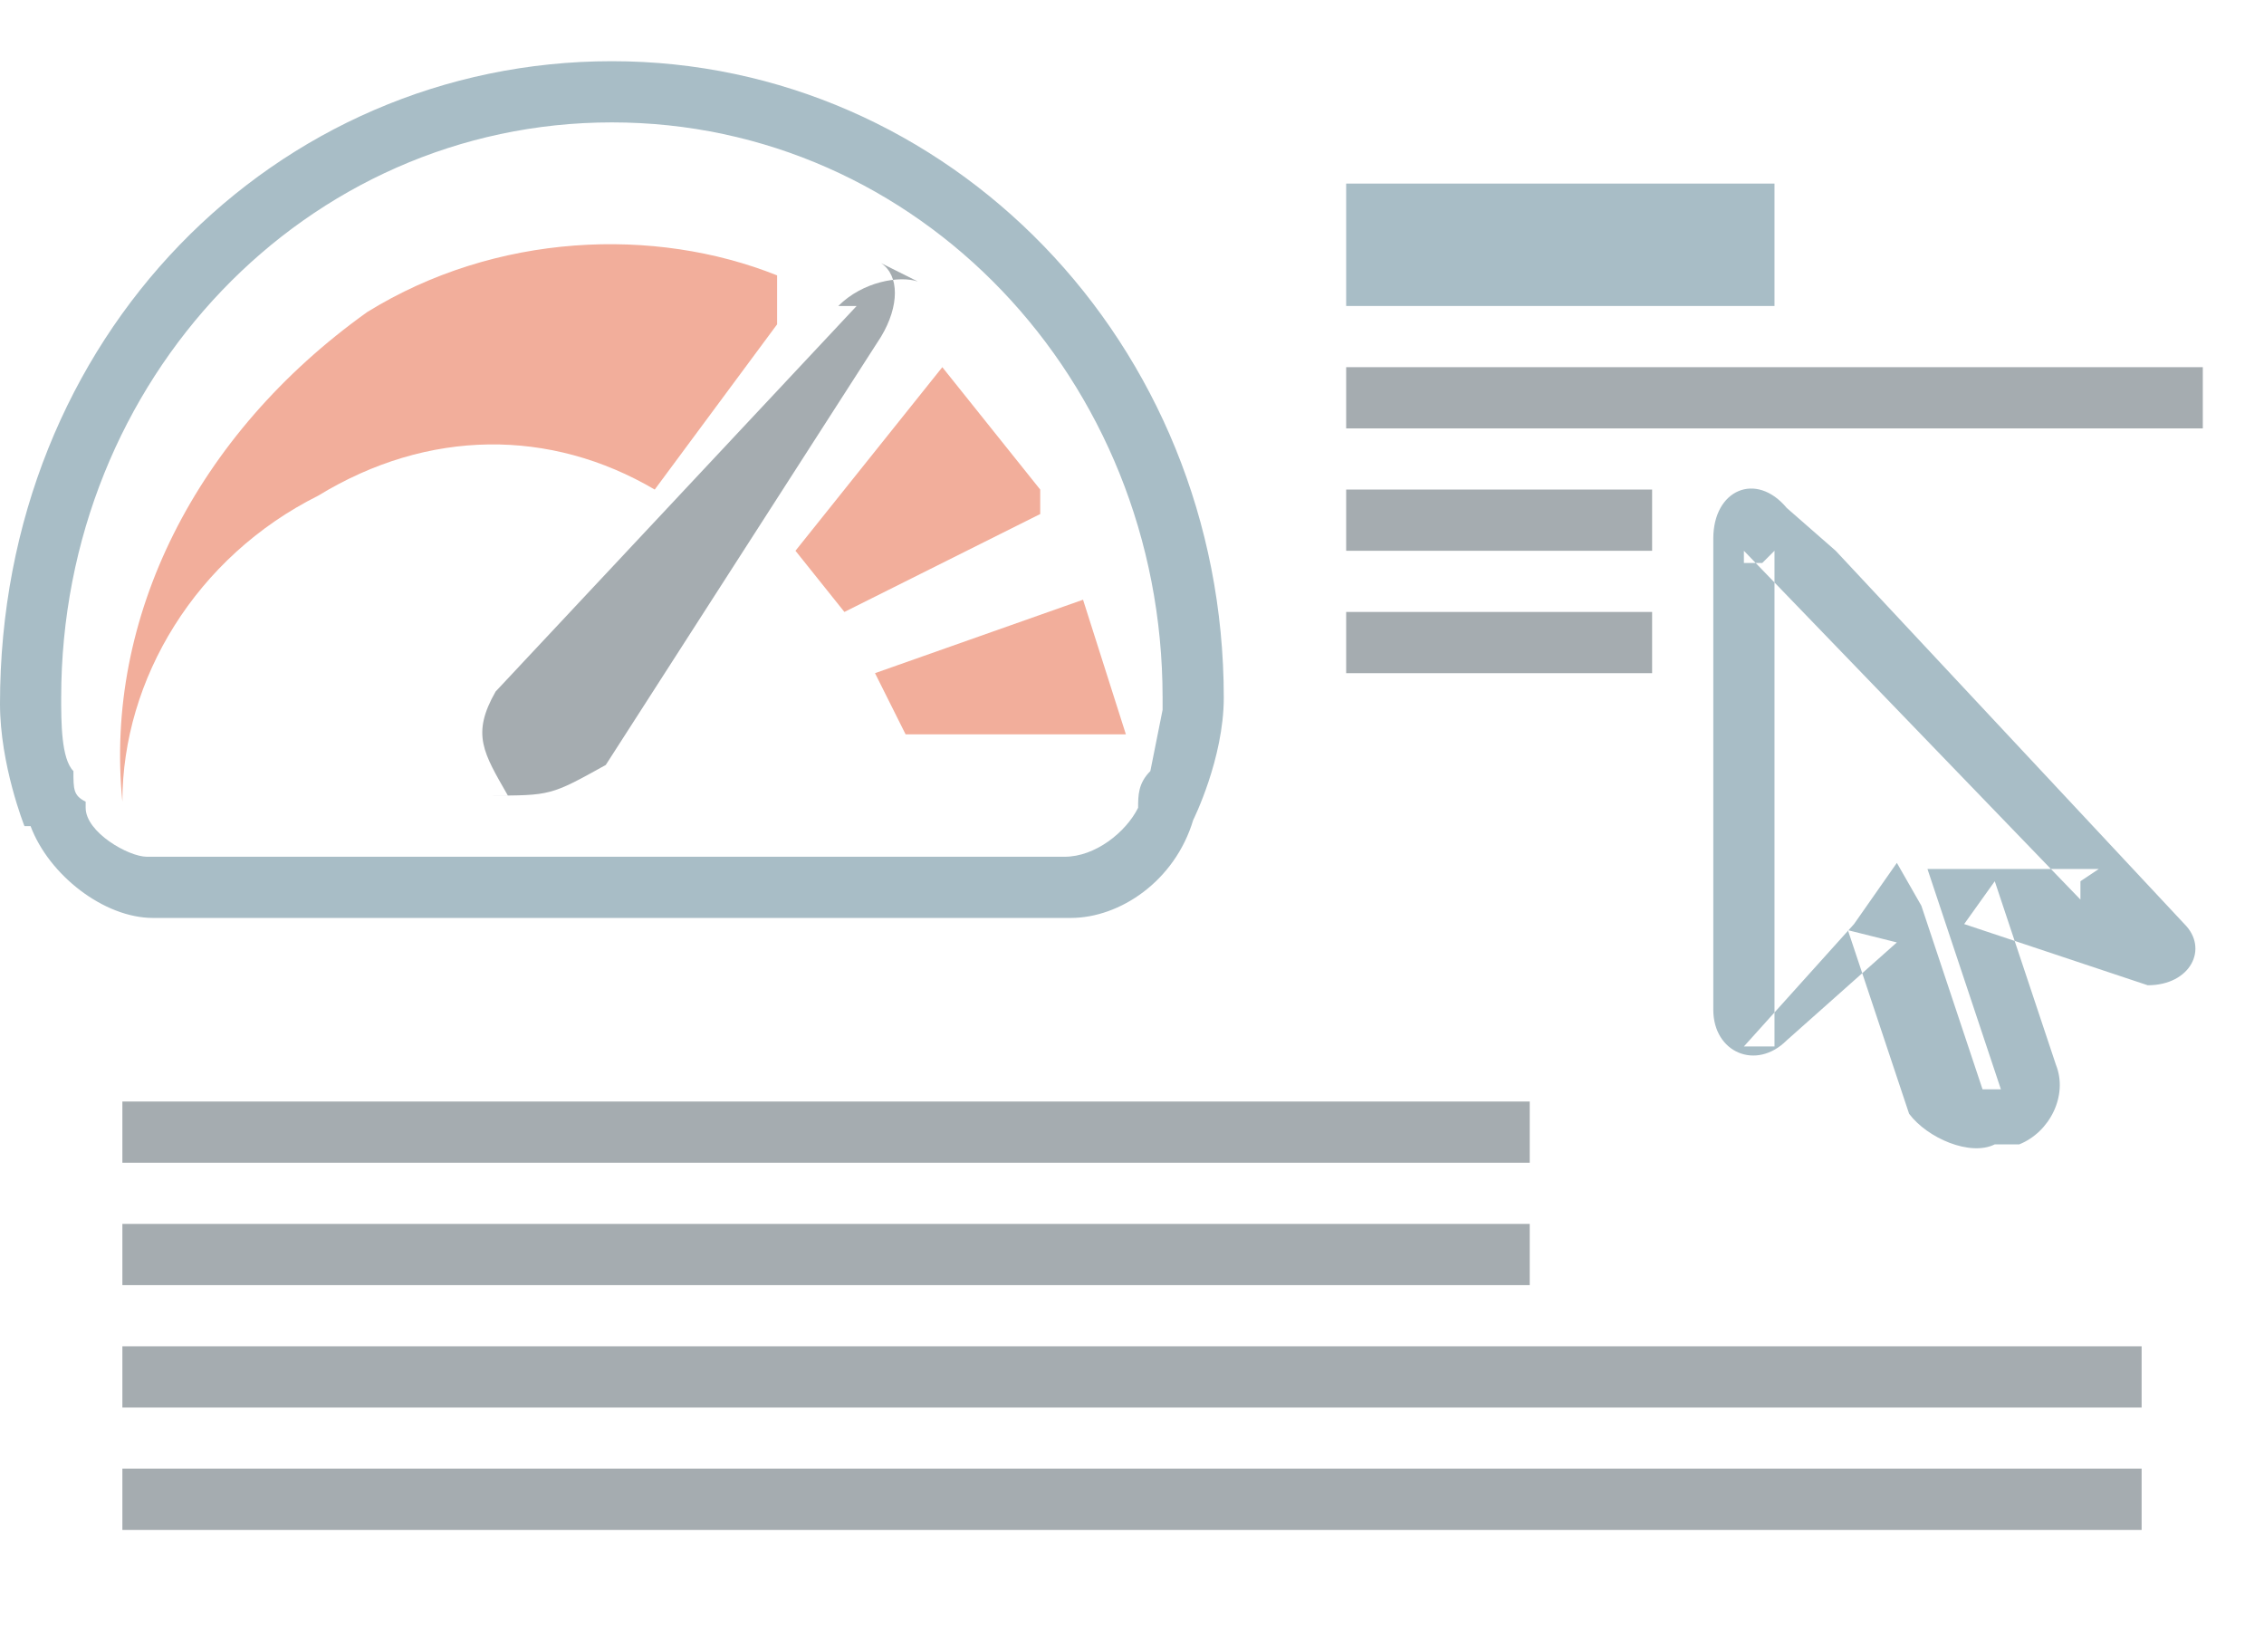 <svg xmlns="http://www.w3.org/2000/svg" width="37" height="27" viewBox="0 0 37 27">
  <g fill="none" fill-rule="evenodd">
    <path fill="#A8BDC6" d="M22 3h7v2h-7z"/>
    <path fill="#F2AE9B" d="M17 8.3V8l-1.6-2L13 9l.8 1L17 8.4zm.7 1.5l.7 2.2h-3.6l-.5-1 3.4-1.2zm-5-5.3c-2-.8-4.6-.7-6.7.6-2.8 2-4.3 5-4 8 0-2 1.2-4 3.2-5C7 7 9 7 10.7 8l2-2.7z"/>
    <path fill="#A8BDC6" d="M1.4 13.2c0 .4.7.8 1 .8h15c.5 0 1-.4 1.2-.8 0-.2 0-.4.2-.6l.2-1v-.2C19 6.2 15 2 10 2s-9 4.2-9 9.4c0 .4 0 1 .2 1.2 0 .3 0 .4.2.5v1zm-1 .3s-.4-1-.4-2C0 5.5 4.5 1 10 1s10 4.6 10 10.4c0 1-.5 2-.5 2-.3 1-1.2 1.6-2 1.6h-15c-.8 0-1.7-.7-2-1.5z"/>
    <path fill="#A5ACB0" d="M13.7 5c.4-.4 1-.5 1.3-.4l-.6-.3c.3.2.3.7 0 1.2l-4.5 7C9 13 9 13 8 13h.3c-.4-.7-.6-1-.2-1.7L14 5zM22 6h14v1H22zM2 18h23v1H2zm0 2h23v1H2zm0 2h33v1H2zm0 2h33v1H2zM22 8h5v1h-5zm0 2h5v1h-5z"/>
    <path fill="#A8BDC6" d="M29.2 8.3c-.5-.6-1.2-.3-1.2.5v7.7c0 .7.7 1 1.2.5l1.8-1.6-.8-.2 1 3c.3.4 1 .7 1.4.5h.4c.5-.2.8-.8.6-1.3l-1-3-.5.7 3 1c.7 0 1-.6.6-1L30 9zm-.7.7l5.5 5.7v-.3l.3-.2h-2.8l.2.6 1 3h-.3l-1-3-.4-.7-.7 1-1.8 2h.5V9l-.2.2h-.3z"/>
  </g>
</svg>

